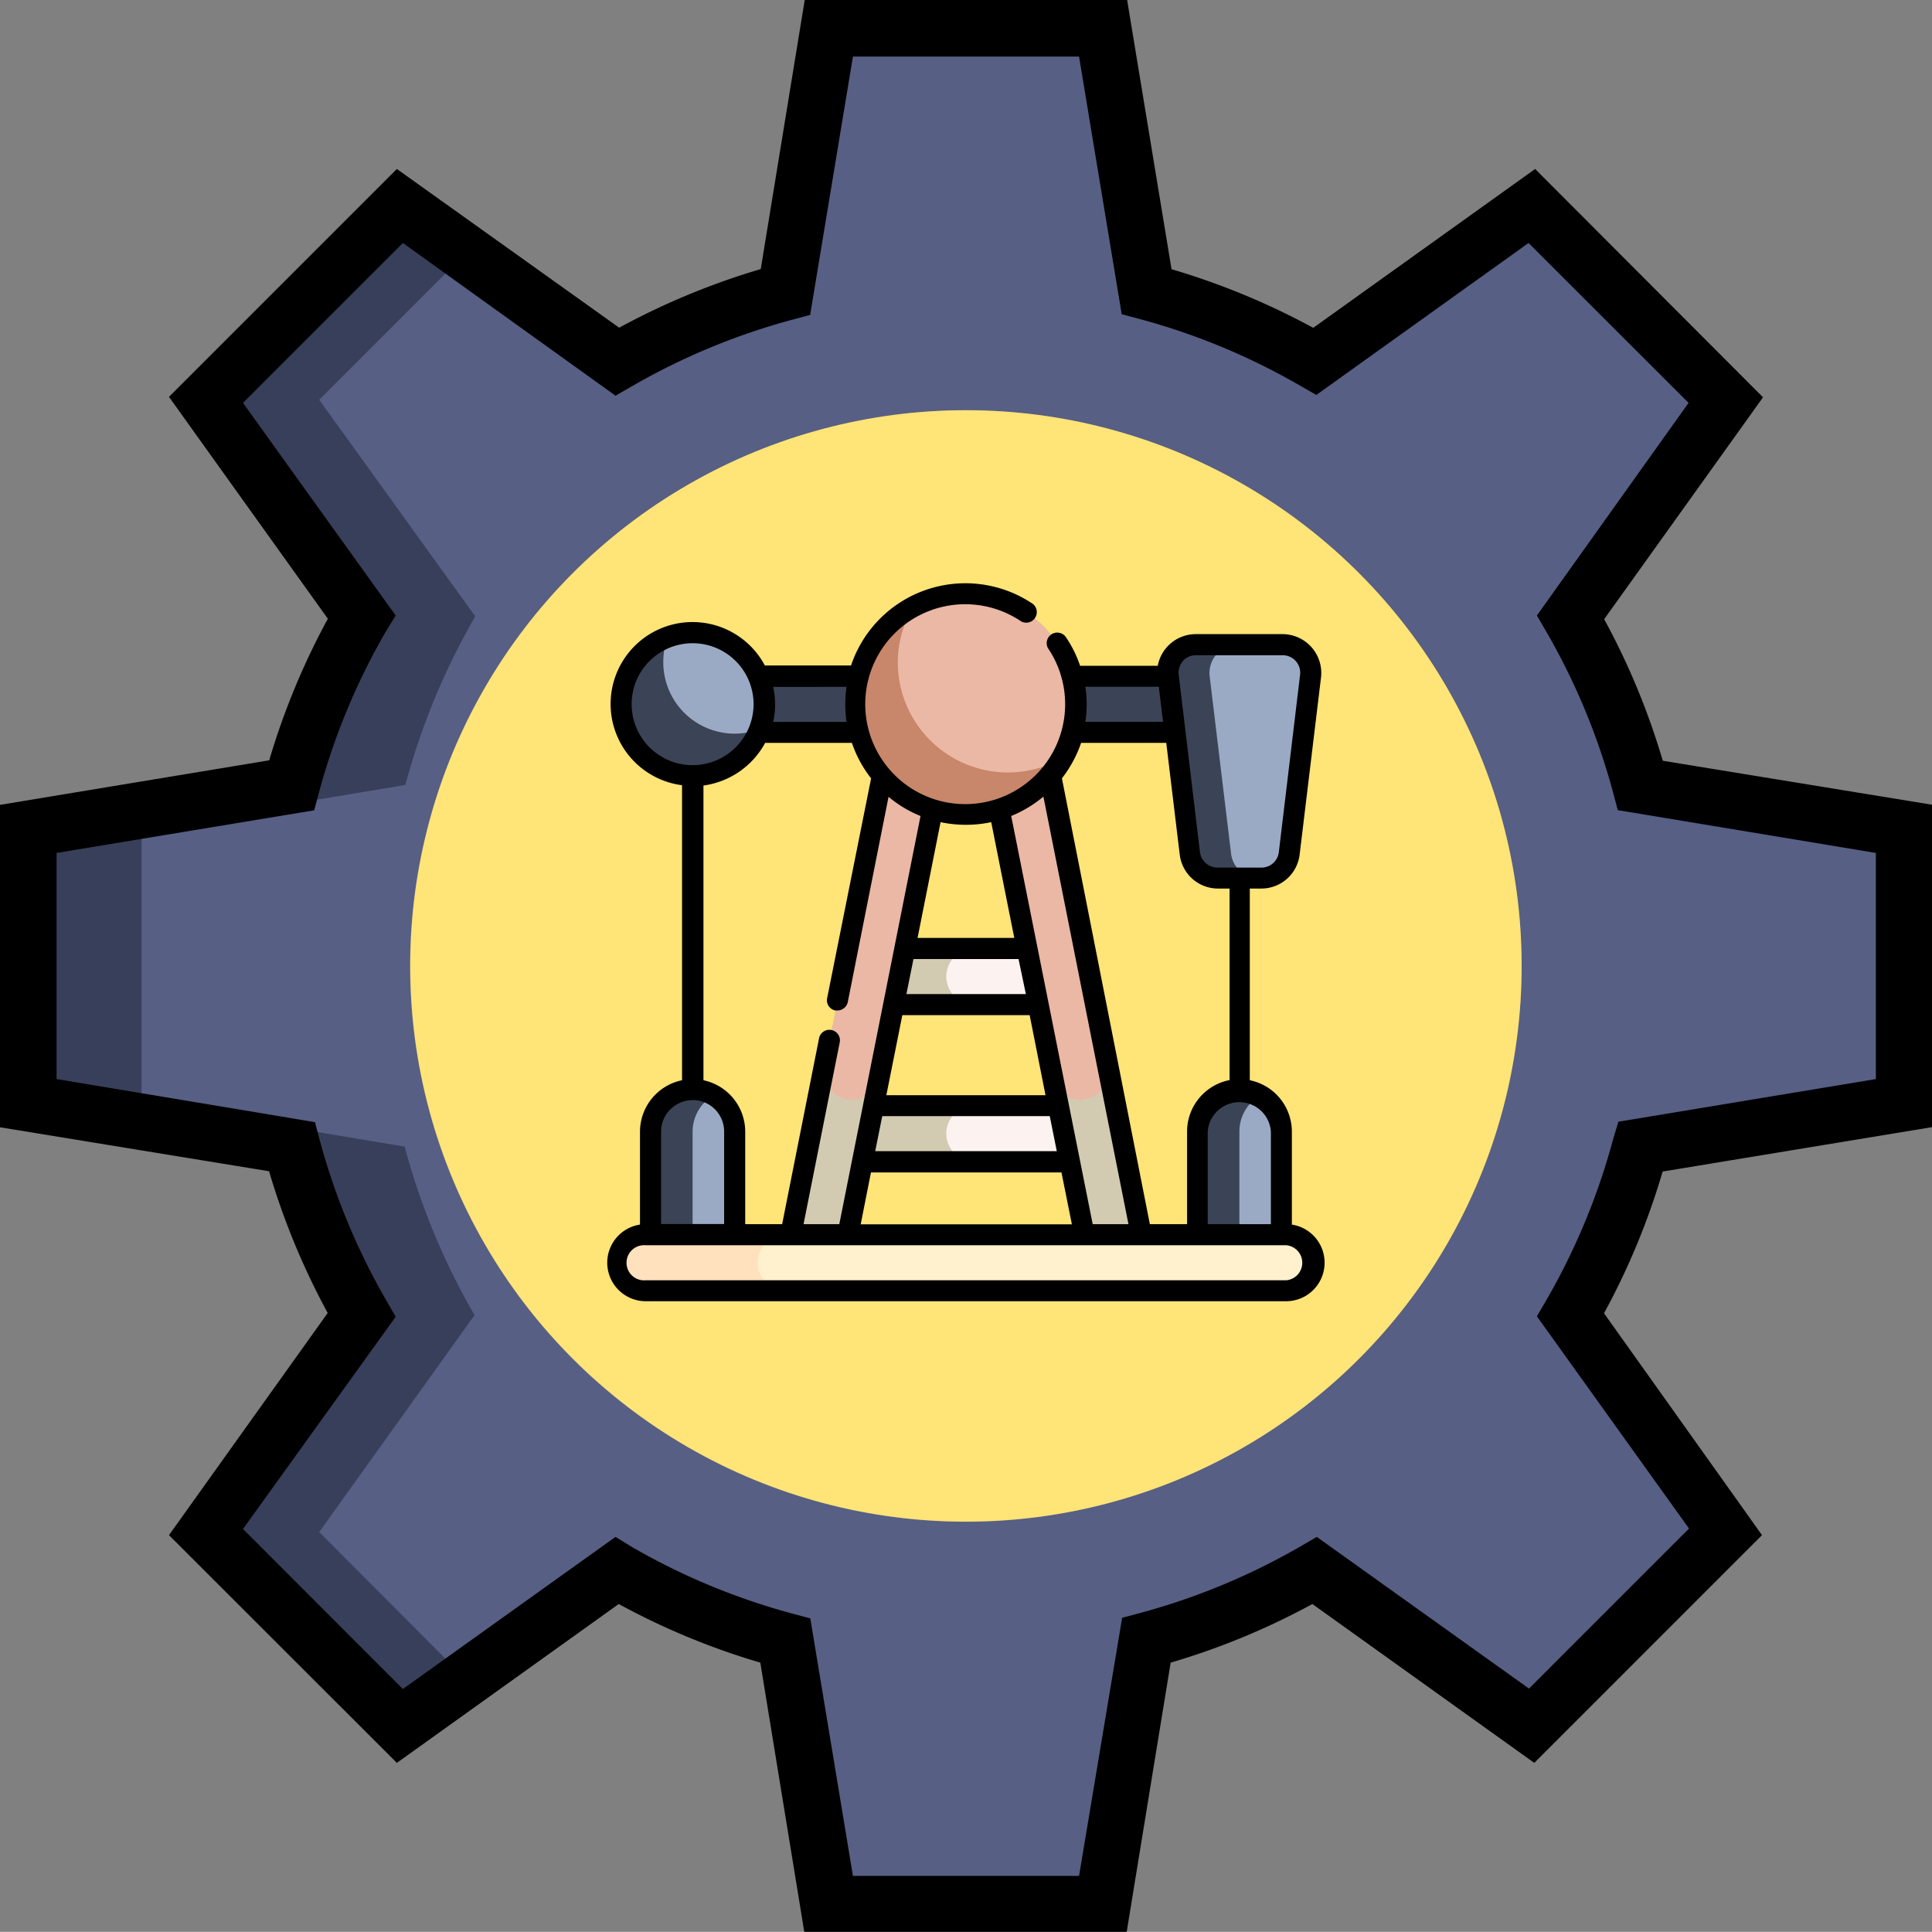 <svg id="Layer_2" data-name="Layer 2" xmlns="http://www.w3.org/2000/svg" width="131.83" height="131.82" viewBox="0 0 131.83 131.82">
  <rect x="0" y="0" width="131.83" height="131.82" fill="#808080" stroke="none"/>
  <g id="Layer_2-2" data-name="Layer 2">
    <path id="Path_12" data-name="Path 12" d="M129.89,75.27V56.56l-18-3a47,47,0,0,0-4.76-11.5l10.6-14.81L104.54,14.06l-14.8,10.6a47.31,47.31,0,0,0-11.5-4.77l-3-18H56.56l-3,18a47,47,0,0,0-11.5,4.77L27.28,14.06,14.06,27.29l10.6,14.8a47,47,0,0,0-4.77,11.5l-18,3V75.27l18,3a47.31,47.31,0,0,0,4.77,11.5l-10.6,14.8L27.29,117.8l14.8-10.6a47,47,0,0,0,11.5,4.76l3,18H75.27l3-18a47.29,47.29,0,0,0,11.5-4.76l14.8,10.6,13.23-13.23-10.6-14.8a47.291,47.291,0,0,0,4.76-11.5Zm-64,28.57a37.92,37.92,0,1,1,.02,0Z" fill="#575f84"/>
    <path id="Path_13" data-name="Path 13" d="M21.78,104.54l10.6-14.8a47.71,47.71,0,0,1-4.77-11.5l-17.95-3V56.56l18-3a47.38,47.38,0,0,1,4.77-11.5L21.78,27.28l10-10-4.5-3.22L14.06,27.28l10.6,14.81a47,47,0,0,0-4.77,11.5l-18,3V75.27l18,3a47.31,47.31,0,0,0,4.77,11.5l-10.6,14.8L27.29,117.8l4.5-3.22Z" fill="#383f5b"/>
    <path id="Path_14" data-name="Path 14" d="M131.83,76.91v-22l-18.37-3a49.11,49.11,0,0,0-4-9.66L120.3,27.11,104.75,11.53,89.61,22.37a49.56,49.56,0,0,0-9.67-4L76.91,0h-22l-3,18.36a49.72,49.72,0,0,0-9.66,4L27.08,11.53,11.53,27.08,22.37,42.22a49.72,49.72,0,0,0-4,9.66L0,54.92v22l18.36,3a49.56,49.56,0,0,0,4,9.67L11.53,104.75l15.55,15.54,15.14-10.84a49.11,49.11,0,0,0,9.66,4l3,18.37h22l3-18.37a49,49,0,0,0,9.67-4l15.14,10.84,15.54-15.54L109.45,89.61a49,49,0,0,0,4-9.67Zm-21.76.83a45.479,45.479,0,0,1-4.57,11l-.63,1.08,10.38,14.48-10.92,10.92L89.85,104.87l-1.08.63a45.48,45.48,0,0,1-11,4.57l-1.2.32L73.63,128H58.2l-2.91-17.57-1.2-.32a45.48,45.48,0,0,1-11-4.57L42,104.87,27.49,115.25,16.58,104.33,27,89.85l-.62-1.08a45.48,45.48,0,0,1-4.57-11l-.32-1.2L3.86,73.63V58.2l17.58-2.91.32-1.2a45.48,45.48,0,0,1,4.57-11L27,42,16.58,27.49,27.49,16.58,42,27l1.08-.62a45.48,45.48,0,0,1,11-4.57l1.2-.32L58.2,3.86H73.63l2.91,17.58,1.2.32a45.48,45.48,0,0,1,11,4.57l1.08.62L104.3,16.58l10.92,10.91L104.87,42l.63,1.08a45.48,45.48,0,0,1,4.57,11l.32,1.2L128,58.2V73.63l-17.57,2.91Z"/>
    <circle id="Ellipse_2" data-name="Ellipse 2" cx="37.92" cy="37.92" r="37.92" transform="translate(27.99 27.99)" fill="#ffe477"/>
    <path id="Path_15" data-name="Path 15" d="M84.57,74.35a2.87,2.87,0,0,0-2.87,2.87v8.94h5.74V77.22A2.88,2.88,0,0,0,84.57,74.35Z" fill="#9baac4"/>
    <path id="Path_16" data-name="Path 16" d="M86,74.74a2.79,2.79,0,0,0-1.43-.39,2.87,2.87,0,0,0-2.87,2.87v8.94h2.87V77.22A2.85,2.85,0,0,1,86,74.74Z" fill="#3b4456"/>
    <path id="Path_17" data-name="Path 17" d="M58.36,64.72H73.47v3.83H58.36Z" fill="#fcf3f0"/>
    <path id="Path_18" data-name="Path 18" d="M47.26,46.14H84.57V50H47.26Z" fill="#3b4456"/>
    <path id="Path_19" data-name="Path 19" d="M64.57,66.64a1.92,1.92,0,0,1,1.92-1.92H58.36v3.83h8.13a1.92,1.92,0,0,1-1.92-1.91Z" fill="#d3cab2"/>
    <path id="Path_20" data-name="Path 20" d="M57.4,75.44h17v3.83h-17Z" fill="#fcf3f0"/>
    <path id="Path_21" data-name="Path 21" d="M64.57,77.36a1.92,1.92,0,0,1,1.92-1.92H57.4v3.83h9.09a1.92,1.92,0,0,1-1.92-1.91Z" fill="#d3cab2"/>
    <path id="Path_22" data-name="Path 22" d="M53.42,87l7.74-38.93,3.75.74L57.17,87.73Z" fill="#eab8a4"/>
    <path id="Path_23" data-name="Path 23" d="M57.75,75a1.91,1.91,0,0,1-1.5-2.25L53.41,87l3.75.75L60,73.45A1.9,1.9,0,0,1,57.75,75Z" fill="#d3cab2"/>
    <path id="Path_24" data-name="Path 24" d="M74.67,87.73,66.93,48.79l3.75-.74L78.42,87Z" fill="#eab8a4"/>
    <path id="Path_25" data-name="Path 25" d="M74.07,75a1.9,1.9,0,0,0,1.5-2.25L78.42,87l-3.76.75-2.84-14.3A1.91,1.91,0,0,0,74.07,75Z" fill="#d3cab2"/>
    <path id="Path_26" data-name="Path 26" d="M87.77,88.07H44.06a1.91,1.91,0,0,1,0-3.82H87.77a1.91,1.91,0,1,1,0,3.82Z" fill="#fff1ce"/>
    <path id="Path_27" data-name="Path 27" d="M47.26,74.35a2.88,2.88,0,0,1,2.87,2.87v8.94H44.39V77.22a2.87,2.87,0,0,1,2.87-2.87Z" fill="#9baac4"/>
    <path id="Path_28" data-name="Path 28" d="M48.69,74.74a2.79,2.79,0,0,0-1.43-.39,2.87,2.87,0,0,0-2.87,2.87v8.94h2.87V77.22a2.87,2.87,0,0,1,1.43-2.48Z" fill="#3b4456"/>
    <path id="Path_29" data-name="Path 29" d="M51.71,86.16a1.91,1.91,0,0,1,1.91-1.91H44.06a1.91,1.91,0,1,0,0,3.82h9.56a1.91,1.91,0,0,1-1.91-1.91Z" fill="#ffe1bd"/>
    <circle id="Ellipse_3" data-name="Ellipse 3" cx="7.52" cy="7.52" r="7.52" transform="translate(58.39 40.54)" fill="#eab8a4"/>
    <path id="Path_30" data-name="Path 30" d="M68.78,52.71a7.52,7.52,0,0,1-7.52-7.52,7.44,7.44,0,0,1,1-3.69A7.52,7.52,0,1,0,72.47,51.74a7.55,7.55,0,0,1-3.69.97Z" fill="#c8866a"/>
    <path id="Path_31" data-name="Path 31" d="M86.07,59.92h-3a1.92,1.92,0,0,1-1.9-1.69l-1.45-12.1A1.91,1.91,0,0,1,81.61,44h5.91a1.91,1.91,0,0,1,1.9,2.14L88,58.23A1.91,1.91,0,0,1,86.07,59.92Z" fill="#9baac4"/>
    <path id="Path_32" data-name="Path 32" d="M84,58.23l-1.46-12.1A1.92,1.92,0,0,1,84.48,44H81.61a1.91,1.91,0,0,0-1.9,2.14l1.45,12.1a1.92,1.92,0,0,0,1.9,1.69h2.88A1.91,1.91,0,0,1,84,58.23Z" fill="#3b4456"/>
    <circle id="Ellipse_4" data-name="Ellipse 4" cx="4.87" cy="4.87" r="4.87" transform="translate(42.39 43.19)" fill="#9baac4"/>
    <path id="Path_33" data-name="Path 33" d="M50.13,50.06a4.87,4.87,0,0,1-4.87-4.87,4.79,4.79,0,0,1,.3-1.7,4.87,4.87,0,1,0,6.27,6.26,4.79,4.79,0,0,1-1.7.31Z" fill="#3b4456"/>
    <path id="Path_34" data-name="Path 34" d="M88.15,83.56V77.22a3.58,3.58,0,0,0-2.87-3.51V60.63h.79a2.63,2.63,0,0,0,2.61-2.31l1.46-12.1a2.65,2.65,0,0,0-2.61-2.95H81.61A2.64,2.64,0,0,0,79,45.43H73.7a7.94,7.94,0,0,0-1-2,.72.72,0,0,0-1.19.8,6.82,6.82,0,1,1-1.83-1.83.72.72,0,0,0,.8-1.19,8.23,8.23,0,0,0-12.41,4.2H52.19a5.59,5.59,0,1,0-5.65,8.17V73.71a3.59,3.59,0,0,0-2.87,3.51v6.34a2.63,2.63,0,0,0,.39,5.23H87.77a2.63,2.63,0,0,0,.38-5.23Zm-1.43-6.34v6.31H82.41V77.22a2.16,2.16,0,0,1,4.31,0Zm-2.87-3.51A3.58,3.58,0,0,0,81,77.22v6.31H78.46l-6-30.42a8.34,8.34,0,0,0,1.31-2.42h5.81l.92,7.63a2.63,2.63,0,0,0,2.61,2.31h.79V73.71Zm-3.14-28.6a1.18,1.18,0,0,1,.9-.4h5.92a1.19,1.19,0,0,1,1.18,1.34l-1.45,12.1a1.19,1.19,0,0,1-1.19,1.05h-3a1.21,1.21,0,0,1-1.19-1.05l-1.45-12.1a1.19,1.19,0,0,1,.29-.94Zm-1.64,1.75.29,2.39h-5.3a8,8,0,0,0,0-2.39ZM71.2,54.37,77,83.53H74.56L69,55.68a8.32,8.32,0,0,0,2.18-1.31ZM62.33,65.44H69.5l.5,2.39H61.85Zm-.76,3.83h8.69l1.08,5.46H60.48ZM60.2,76.16H71.63l.48,2.39H59.72ZM59.43,80h13l.71,3.54H58.73Zm8.21-23.88L69.21,64h-6.6l1.57-7.9a8.4,8.4,0,0,0,3.46,0Zm-4.83-.43L57.27,83.53H54.83l2.46-12.36a.72.72,0,1,0-1.41-.28L53.37,83.53H50.85V77.22A3.59,3.59,0,0,0,48,73.71V53.6a5.65,5.65,0,0,0,4.21-2.91h5.92a8.11,8.11,0,0,0,1.31,2.42l-3,15a.71.71,0,0,0,.56.84h.14a.73.73,0,0,0,.71-.58l2.78-14a8.16,8.16,0,0,0,2.18,1.31Zm-5.05-8.82a9,9,0,0,0,0,2.39h-5a5.78,5.78,0,0,0,.13-1.19,6,6,0,0,0-.13-1.2ZM43.1,48.06a4.16,4.16,0,1,1,4.16,4.15A4.16,4.16,0,0,1,43.1,48.06Zm4.16,27a2.15,2.15,0,0,1,2.15,2.15v6.31h-4.3v-6.3a2.15,2.15,0,0,1,2.15-2.15Zm40.51,12.3H44.06a1.2,1.2,0,1,1,0-2.39H87.77a1.2,1.2,0,0,1,0,2.39Z"/>
  </g>
</svg>
